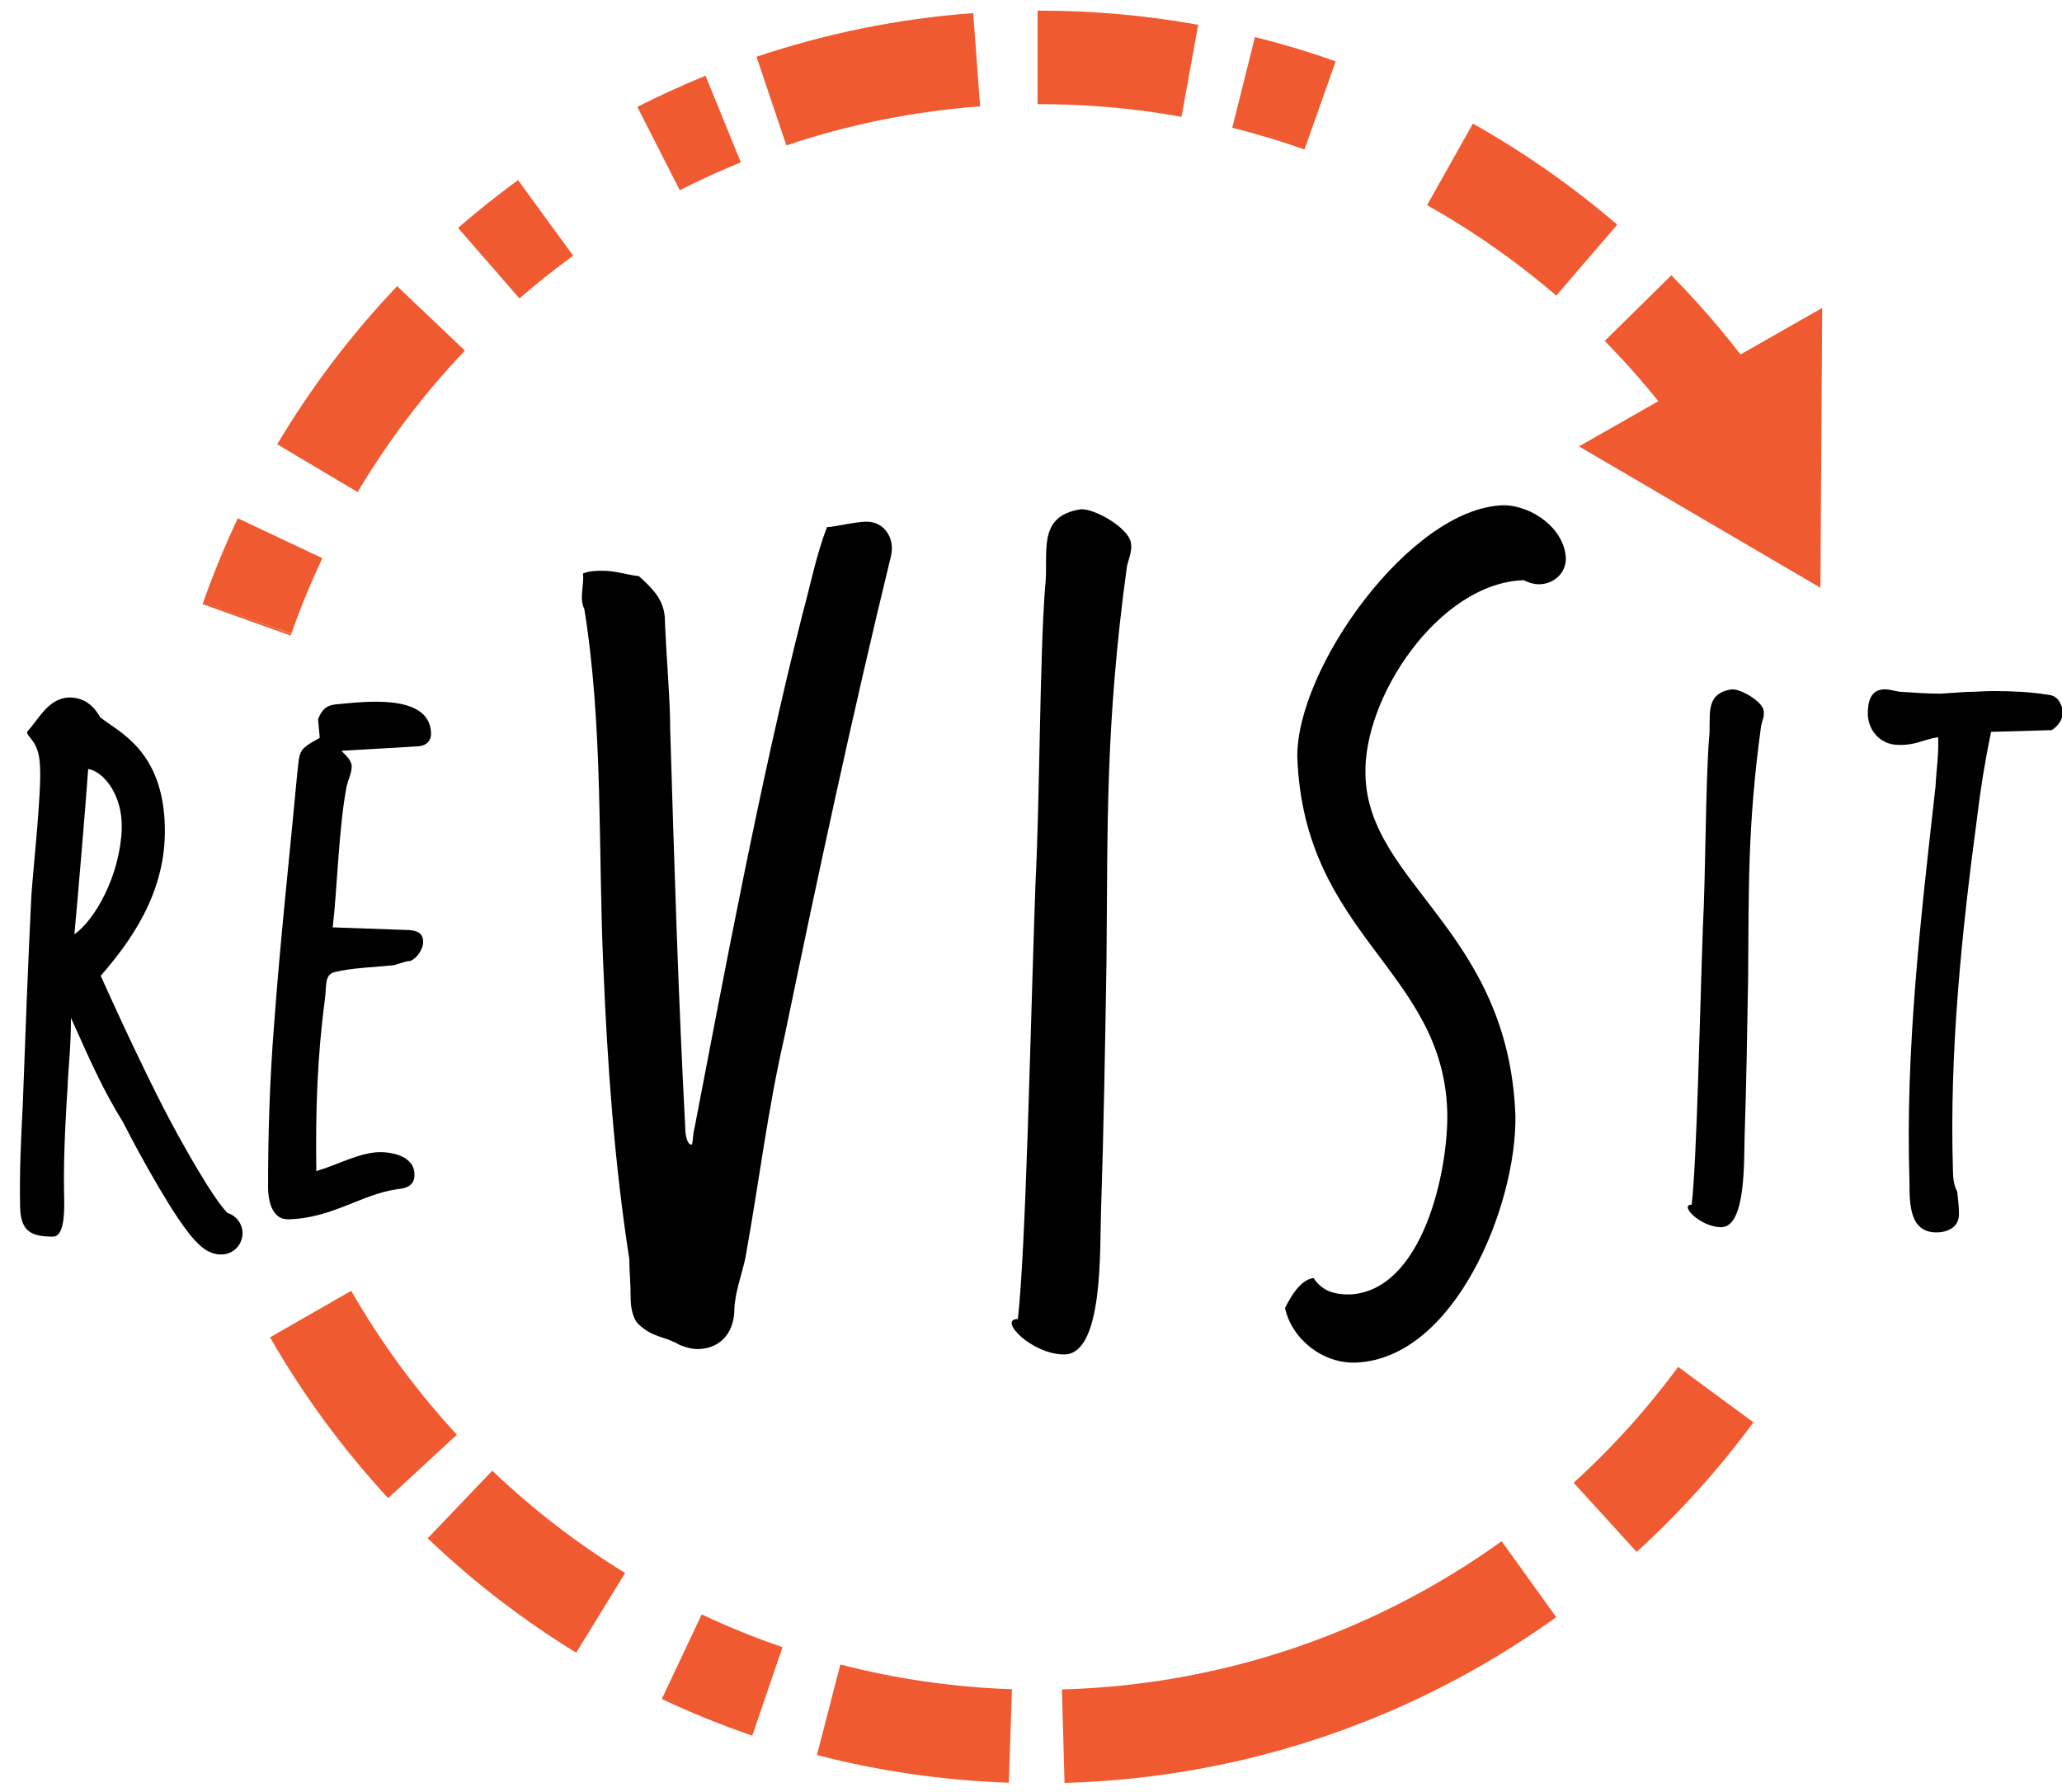 <?xml version="1.0" encoding="UTF-8"?>
<svg id="Layer_1" data-name="Layer 1" xmlns="http://www.w3.org/2000/svg" viewBox="0 0 485 421.5">
  <defs>
    <style>
      .cls-1 {
        fill: #f05a31;
      }

      .cls-2 {
        fill: none;
        stroke: #f05a31;
        stroke-miterlimit: 10;
        stroke-width: 22px;
      }

      .cls-3 {
        stroke: #000;
        stroke-linecap: round;
        stroke-linejoin: round;
        stroke-width: 10px;
      }
    </style>
  </defs>
  <g>
    <path d="M141.61,134.26c3.21,0,5.77,.96,8.66,1.28,3.21,2.89,5.77,5.45,6.09,9.62,.32,9.3,1.28,18.92,1.28,26.61,.96,31.74,1.92,63.17,3.53,93.31,0,1.6,.32,3.85,1.28,4.17,.64,.32,.32-1.6,.96-4.17,6.73-34.95,15.39-81.45,25.33-120.56,1.92-7.05,3.21-13.79,5.77-20.52,1.6,0,6.73-1.28,9.3-1.28,4.17,0,6.73,3.85,5.77,8.02-8.98,36.87-17.31,75.67-25.01,112.87-4.17,18.28-5.77,33.03-9.3,52.59-.96,4.17-2.56,8.34-2.56,12.5-.32,5.45-3.85,8.66-8.66,8.66-1.28,0-2.56-.32-4.17-.96-3.85-2.25-6.41-1.6-9.94-5.13-1.28-1.6-1.6-4.17-1.6-5.77,0-3.85-.32-6.41-.32-9.3-3.53-22.77-5.13-45.53-6.09-68.3-1.28-27.58,0-56.75-4.49-84.65-1.28-2.57,0-5.45-.32-8.34,1.6-.64,3.21-.64,4.49-.64Z"/>
    <path d="M243.58,207.04c.96-17.31,.96-52.59,2.24-68.94,.96-7.7-2.24-16.67,8.34-18.28,3.21-.32,11.54,4.49,11.86,8.02,.32,1.92-.64,3.85-.96,5.45-5.13,37.52-4.49,60.92-4.81,93.31-.32,19.24-.64,39.12-1.28,58.36-.32,8.66,.64,33.67-8.66,33.67-7.7,0-15.71-8.34-10.9-8.34,1.92-16.99,2.89-67.02,4.17-103.25Z"/>
    <path d="M317.32,304.52c17.32-.64,23.41-29.18,23.09-42.97-.96-33.35-33.67-41.36-35.27-83.37-.32-20.84,26.61-58.68,48.42-59.32,6.73,0,14.43,5.45,14.75,12.5,0,3.53-2.89,6.09-6.41,6.09-.96,0-2.24-.32-3.53-.96-19.88,.64-37.84,27.58-37.2,45.85,.64,25.65,33.67,36.55,35.27,80.16,.32,20.84-14.11,57.08-37.52,58.04-7.7,.32-15.07-5.45-16.67-12.83,1.6-3.21,3.85-6.73,6.73-7.05,2.25,3.53,5.77,3.85,8.34,3.85Z"/>
  </g>
  <g>
    <path d="M400.55,217.67c.61-11.02,.61-33.47,1.43-43.87,.61-4.9-1.43-10.61,5.31-11.63,2.04-.2,7.35,2.86,7.55,5.1,.2,1.22-.41,2.45-.61,3.47-3.27,23.87-2.86,38.77-3.06,59.38-.2,12.24-.41,24.89-.82,37.14-.2,5.51,.41,21.43-5.51,21.43-4.9,0-10-5.3-6.94-5.3,1.22-10.82,1.84-42.65,2.65-65.71Z"/>
    <path d="M446.87,175.22c-4.08,.2-7.35-2.86-7.55-7.14,0-3.06,.61-5.92,4.08-5.92,1.22,0,2.86,.61,4.08,.61,3.06,.2,5.92,.41,8.98,.41l6.12-.41c2.04,0,4.08-.2,6.33-.2,4.29,0,8.57,.2,12.45,.82,2.65,.2,3.06,1.63,3.88,3.47,.2,2.04-1.02,3.88-2.65,4.9l-14.28,.41c-1.43,6.94-2.45,13.26-3.26,20-3.67,27.34-6.53,55.3-5.71,82.85,0,1.84,.2,3.88,1.02,5.3,.2,1.84,.41,3.67,.41,5.31,0,3.06-2.65,4.29-5.31,4.29-6.33,0-6.33-6.73-6.33-11.83-1.02-31.02,2.65-62.24,6.12-93.05,.2-4.08,.82-7.75,.61-11.63-3.67,.61-5.1,1.84-8.98,1.84Z"/>
  </g>
  <g>
    <g>
      <path d="M16.28,164.08c3.44,0,5.67,1.82,7.29,4.66,4.25,3.44,14.79,7.7,15.2,25.73,.41,16.01-8.71,27.76-15.4,35.46,1.01,1.01,5.07,11.95,5.47,12.97,5.27,12.16,12.36,24.72,13.78,27.35,.81,1.82-1.22,2.63-3.04,2.63h-1.21c-8.31-1.22-18.44-26.54-21.68-33.43,0,7.29-.61,11.14-.81,16.61-.2,2.84-1.01,15.2-.81,24.52,.2,5.88-.2,10.33-2.63,10.33-5.07,0-7.5-1.22-7.7-6.69-.2-8.11,.2-16.21,.61-24.11,.61-16.62,1.22-33.03,2.03-49.44,.41-6.08,2.43-24.52,2.03-30.39-.2-6.08-3.04-6.69-3.04-8.1,3.04-3.44,5.07-7.9,9.93-8.11Zm12.36,30.8c.2-7.9-4.25-13.37-7.9-13.98-.61,8.71-2.43,30.19-3.24,38.9,4.86-3.45,10.74-13.78,11.14-24.92Z"/>
      <path d="M74.83,169.14c.81-2.03,1.82-3.24,4.25-3.45,2.23-.2,5.67-.61,9.32-.61,6.08,0,12.56,1.22,12.97,7.09,.2,2.43-1.42,3.44-3.65,3.44l-17.43,1.01c.81,.81,2.43,2.23,2.43,3.65,0,1.62-.81,3.04-1.22,4.86-1.82,9.52-2.23,24.52-3.24,33.03l17.22,.61c2.43,0,4.05,.61,4.05,2.84,0,1.62-1.42,3.85-3.04,4.46-1.22,0-2.84,.81-4.05,1.01-3.85,.41-9.93,.61-13.78,1.62-2.43,.61-1.82,3.44-2.23,6.28-1.82,13.78-2.23,26.34-2.03,40.52,4.86-1.42,10.33-4.46,14.99-4.46,3.44,0,8.1,1.22,8.1,5.27,0,2.43-1.62,3.24-4.05,3.44-8.51,1.22-15.4,6.89-25.73,7.09-3.85,0-4.66-4.66-4.66-7.5,0-12.76,.41-25.73,1.42-38.29,1.42-19.65,3.65-39.71,5.47-59.37,.61-5.27,.2-5.27,5.27-8.11l-.41-4.46Z"/>
    </g>
    <path class="cls-3" d="M17.78,228.56s11.03,25.08,19.4,40.33c6.3,11.46,12.49,21.44,14.86,21.23"/>
  </g>
  <path class="cls-2" d="M58.01,145.82c.05-.14,.1-.28,.15-.42"/>
  <path class="cls-2" d="M99.38,344.97c-10.05-10.88-18.9-22.9-26.32-35.84"/>
  <path class="cls-2" d="M141.28,379.42c-11.93-7.33-23.02-15.88-33.09-25.49"/>
  <path class="cls-2" d="M180.5,397.9c-6.9-2.36-13.62-5.09-20.15-8.17"/>
  <path class="cls-2" d="M237.65,408.38c-14.71-.5-29.02-2.61-42.75-6.16"/>
  <path class="cls-2" d="M359.62,371.5c-31,22.28-68.72,35.79-109.54,36.93"/>
  <path class="cls-2" d="M403.57,328.08c-7.71,10.46-16.43,20.13-26.02,28.87"/>
  <g>
    <path class="cls-2" d="M385.28,72.48c7.37,7.49,14.16,15.58,20.27,24.17"/>
    <polygon class="cls-1" points="371.39 105.01 428.18 138.27 428.59 72.45 371.39 105.01"/>
  </g>
  <path class="cls-2" d="M341.05,38.67c11.48,6.45,22.25,14.01,32.17,22.53"/>
  <path class="cls-2" d="M292.51,19.38c6.11,1.53,12.11,3.34,17.99,5.42"/>
  <path class="cls-2" d="M244.05,13.5c.15,0,.3,0,.45,0,12.07,0,23.89,1.08,35.36,3.16"/>
  <path class="cls-2" d="M181.45,23.78c15.33-5.16,31.51-8.49,48.27-9.73"/>
  <path class="cls-2" d="M154.9,34.95c4.95-2.52,10.02-4.84,15.2-6.95"/>
  <path class="cls-2" d="M114.96,61.91c4.3-3.74,8.76-7.29,13.37-10.65"/>
  <path class="cls-2" d="M74.66,110.14c7.58-12.74,16.56-24.56,26.72-35.24"/>
  <path class="cls-2" d="M58.16,145.4c2.26-6.42,4.84-12.68,7.72-18.78"/>
</svg>